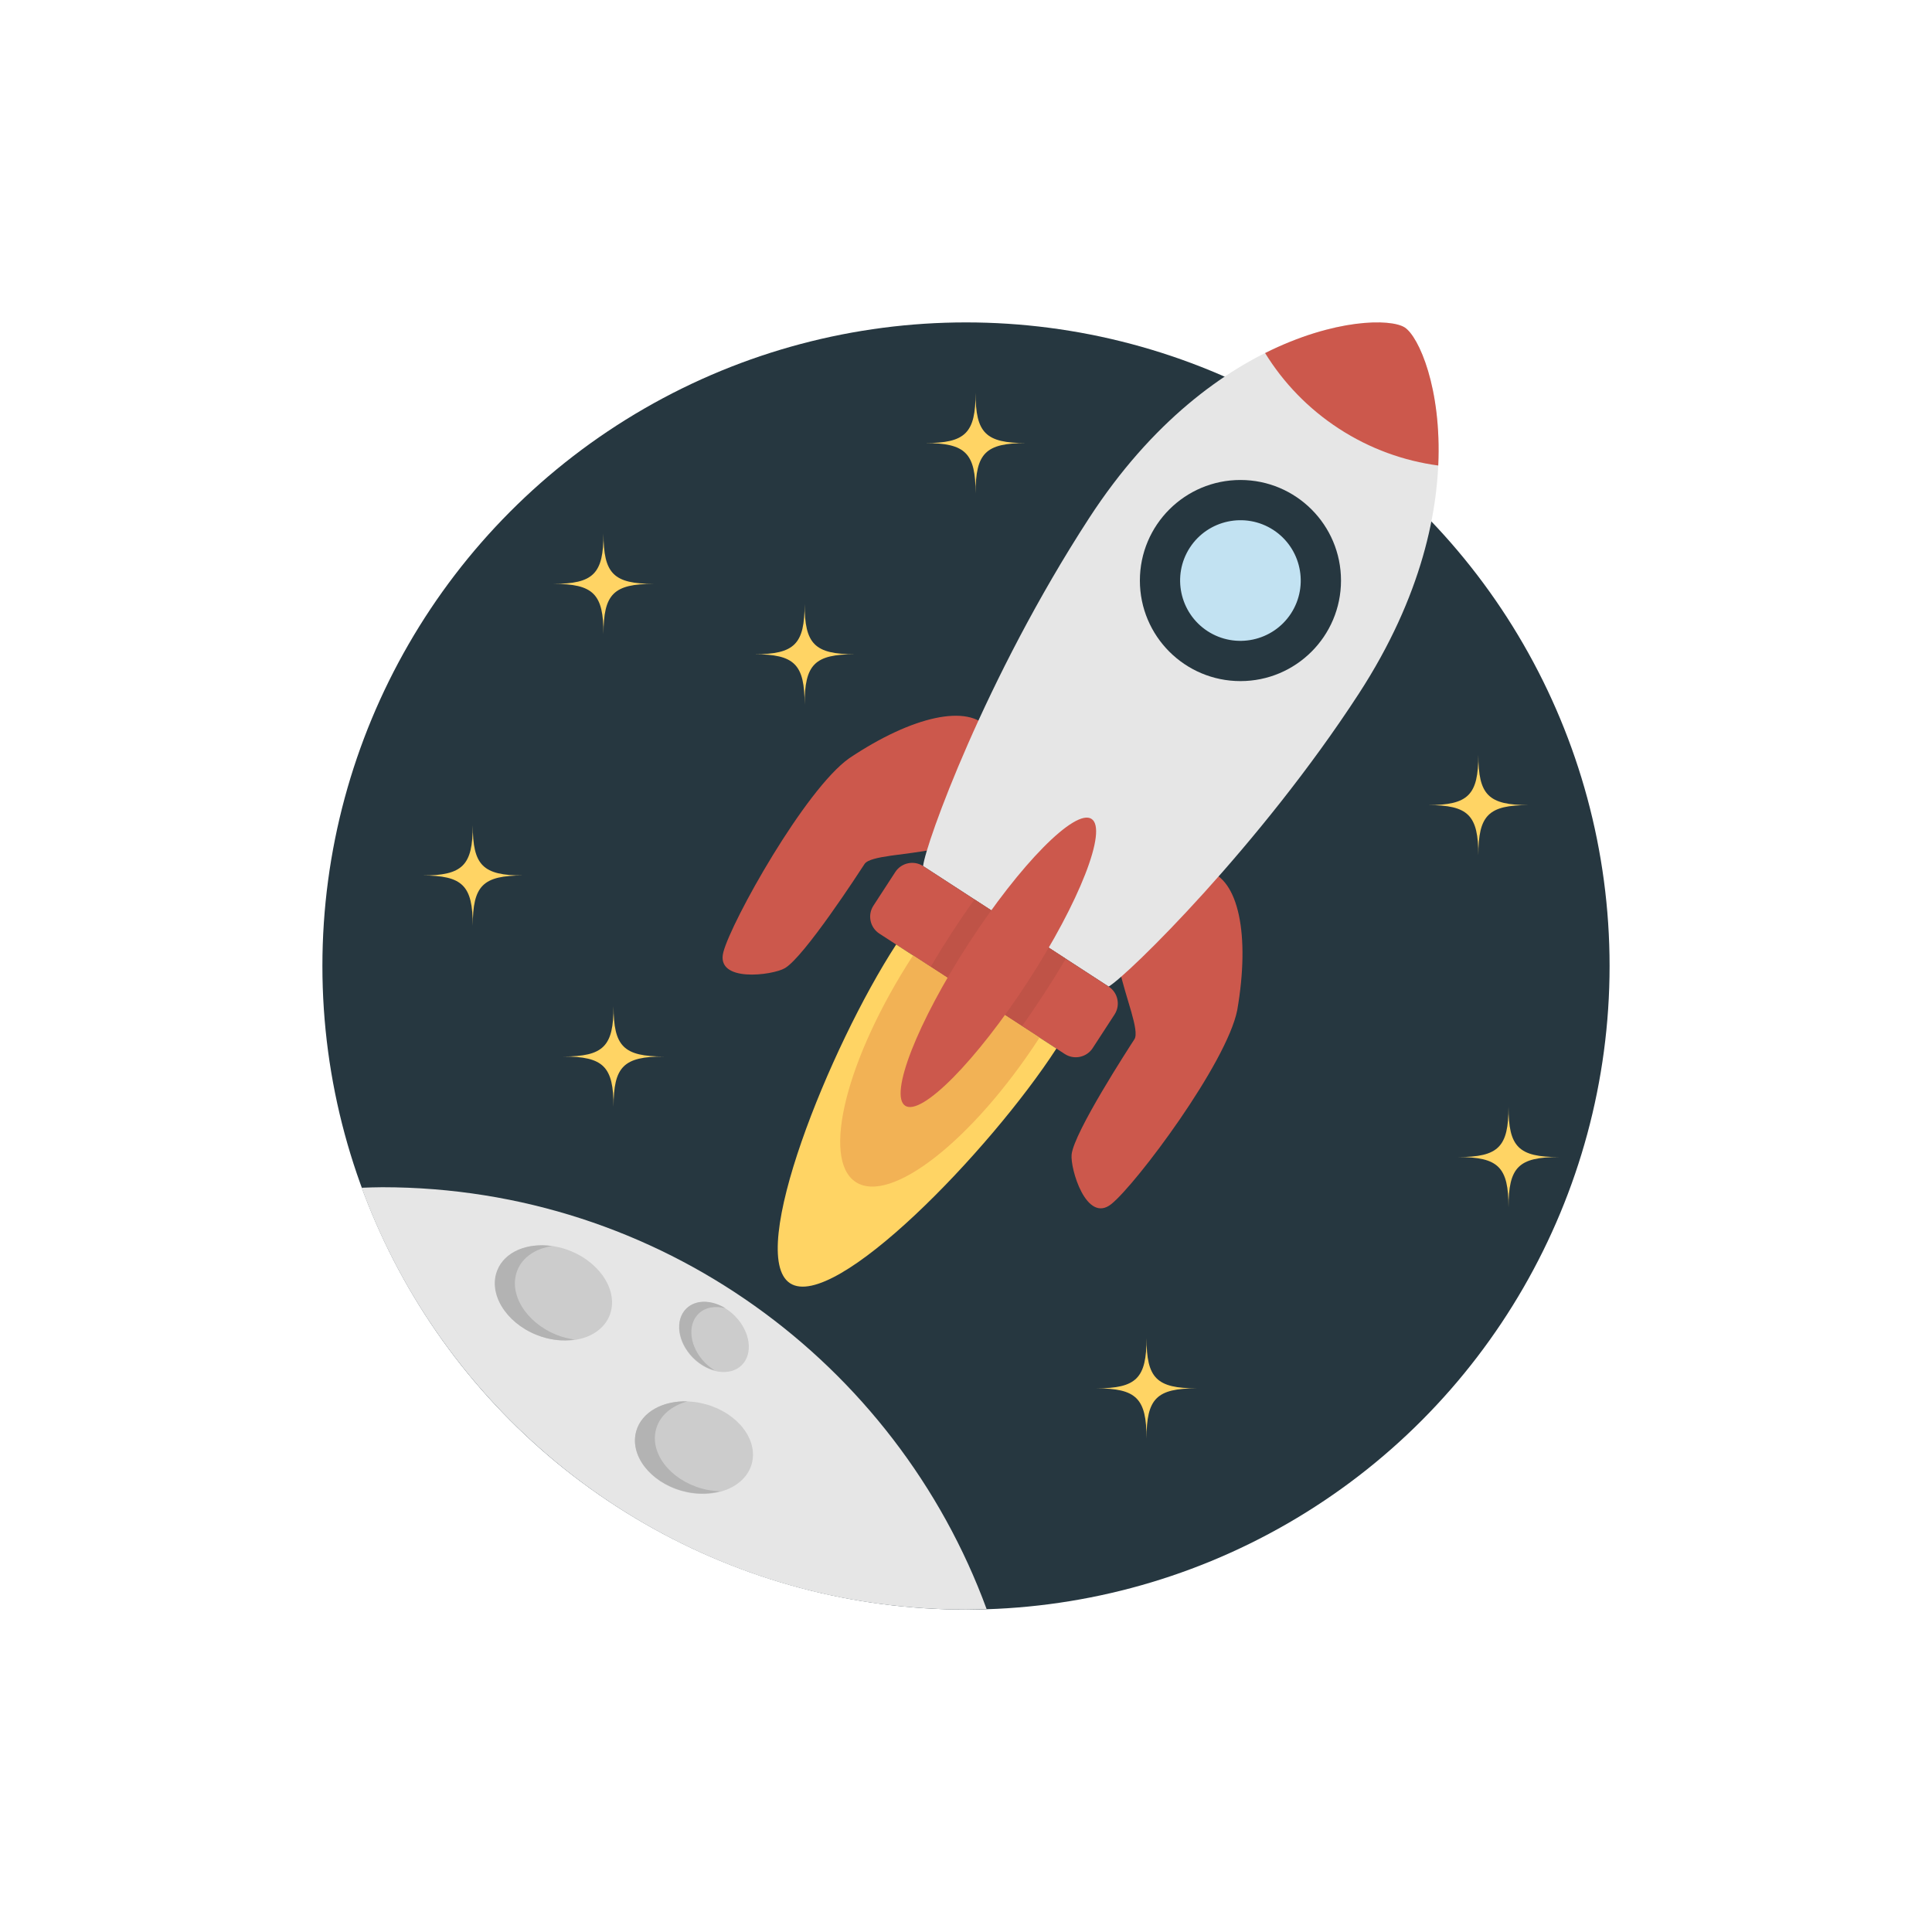 <?xml version="1.0" encoding="UTF-8"?>
<!-- Generator: Adobe Illustrator 15.0.0, SVG Export Plug-In . SVG Version: 6.00 Build 0)  -->
<svg width="800" height="800" version="1.1" viewBox="0 0 800 800" xml:space="preserve" xmlns="http://www.w3.org/2000/svg">
<g transform="matrix(4.164 0 0 4.164 133.5 133.5)">
	<circle cx="64" cy="64" r="64" fill="#263740"/>
	<path d="M 3.902,86.052 C 12.889,110.533 36.404,128 64,128 c 0.688,0 1.368,-0.03 2.051,-0.052 C 57.064,103.467 33.549,86 5.953,86 5.266,86 4.585,86.03 3.902,86.052 Z" fill="#e6e6e6"/>
	
		<path d="m66.229 40.395c-1.971-2.472-7.503-1.295-13.833 2.94-4.399 3.104-11.73 16.229-12.525 19.29s4.902 2.307 6.121 1.59c1.929-1.133 7.375-9.52 7.919-10.357 0.545-0.838 4.149-0.883 6.917-1.471 0.793-3.061 4.313-10.315 5.401-11.992z" fill="#cc584c"/>
		<path d="m88.034 54.557c3.062 0.794 4.237 6.327 2.94 13.832-1.048 5.282-10.056 17.318-12.526 19.289-2.474 1.974-4.101-3.539-3.943-4.942 0.251-2.225 5.697-10.609 6.242-11.448 0.545-0.838-0.882-4.149-1.472-6.916 2.474-1.975 7.67-8.139 8.759-9.815z" fill="#cc584c"/>
		<path d="m107.63 0.51c-2.518-1.634-18.865-0.326-31.395 18.963-10.348 15.936-16.251 32.37-16.502 34.592 2.517 1.636 9.226 5.991 9.226 5.991s6.71 4.356 9.226 5.99c1.93-1.132 15.086-14.05 24.892-29.146 12.524-19.291 7.066-34.755 4.553-36.39z" fill="#e6e6e6"/>
		<circle cx="91.292" cy="25.67" r="10" fill="#263740"/>
		<path d="m88.023 30.702c-2.773-1.804-3.565-5.525-1.765-8.3 1.804-2.775 5.524-3.566 8.302-1.766 2.772 1.803 3.563 5.524 1.764 8.301-1.803 2.776-5.523 3.567-8.301 1.765z" fill="#c2e2f2"/>
		<path d="m101.1 10.574c3.08 2 6.449 3.199 9.863 3.658 0.352-7.678-1.936-12.818-3.326-13.725-1.395-0.902-7.021-0.9-13.892 2.542 1.808 2.933 4.275 5.524 7.355 7.525z" fill="#cc584c"/>
		
			<path d="m76.598 72.167c-0.6 0.923-1.845 1.188-2.768 0.589l-18.45-11.98c-0.923-0.601-1.188-1.846-0.589-2.769l2.18-3.354c0.6-0.922 1.844-1.188 2.768-0.588l18.449 11.982c0.924 0.6 1.188 1.844 0.59 2.769z" fill="#cc584c"/>
		
		<path d="m62.59 60.688c-0.6 0.925-1.336 2.097-2.104 3.402l9.079 5.896c0.881-1.233 1.651-2.385 2.252-3.309s1.336-2.096 2.104-3.4l-9.077-5.896c-0.883 1.232-1.655 2.382-2.254 3.307z" fill="#bf5347"/>
		<path d="m57.057 61.863c-6.617 10.188-14.949 30.831-10.549 33.688 4.398 2.857 19.866-13.148 26.484-23.341z" fill="#ffd464"/>
		<path d="m58.734 62.952c-6.617 10.188-9.165 20.28-5.692 22.535 3.474 2.256 11.655-4.178 18.272-14.365z" fill="#f2b255"/>
		
			<ellipse transform="matrix(-.839 -.545 .545 -.839 88.902 153.7)" cx="67.213" cy="63.687" rx="3.5" ry="16.999" fill="#cc584c"/>
	
	
		
			<ellipse transform="matrix(-.926 -.377 .377 -.926 7.856 194.5)" cx="22.933" cy="96.481" rx="6" ry="4.5" fill="#ccc"/>
		<path d="m23.26 100.67c-3.07-1.247-4.801-4.125-3.865-6.428 0.535-1.318 1.84-2.144 3.424-2.39-2.438-0.35-4.674 0.545-5.424 2.39-0.936 2.303 0.795 5.181 3.865 6.428 1.313 0.533 2.646 0.661 3.829 0.479-0.607-0.088-1.22-0.231-1.829-0.479z" fill="#b3b3b3"/>
	
	
		
			<ellipse transform="matrix(-.701 -.713 .713 -.701 -5.687 199.41)" cx="38.973" cy="100.9" rx="3.936" ry="2.951" fill="#ccc"/>
		<path d="m38.051 103.46c-1.521-1.549-1.813-3.732-0.65-4.875 0.664-0.655 1.664-0.811 2.683-0.547-1.376-0.845-2.955-0.892-3.887 0.023-1.163 1.145-0.871 3.326 0.651 4.876 0.651 0.663 1.422 1.089 2.182 1.285-0.344-0.207-0.676-0.453-0.979-0.762z" fill="#b3b3b3"/>
	
	
		
			<ellipse transform="matrix(-.962 -.272 .272 -.962 42.037 229.55)" cx="36.917" cy="111.86" rx="5.968" ry="4.476" fill="#ccc"/>
		<path d="m37.711 115.96c-3.169-0.896-5.195-3.552-4.521-5.931 0.382-1.362 1.582-2.318 3.121-2.736-2.447-0.078-4.562 1.05-5.101 2.956-0.673 2.378 1.354 5.035 4.525 5.93 1.356 0.384 2.688 0.363 3.839 0.054-0.607-0.02-1.232-0.094-1.863-0.273z" fill="#b3b3b3"/>
	<g fill="#ffd464">
	<path d="m27.953 21c0 4-1 5-5 5 4 0 5 1 5 5 0-4 1-5 5-5-4 0-5-1-5-5z"/>
	<path d="m14.953 50c0 4-1 5-5 5 4 0 5 1 5 5 0-4 1-5 5-5-4 0-5-1-5-5z"/>
	<path d="m28.953 68c0 4-1 5-5 5 4 0 5 1 5 5 0-4 1-5 5-5-4 0-5-1-5-5z"/>
	<path d="m81.953 101c0 4-1 5-5 5 4 0 5 1 5 5 0-4 1-5 5-5-4 0-5-1-5-5z"/>
	<path d="m117.95 78c0 4-1 5-5 5 4 0 5 1 5 5 0-4 1-5 5-5-4 0-5-1-5-5z"/>
	<path d="m114.95 43c0 4-1 5-5 5 4 0 5 1 5 5 0-4 1-5 5-5-4 0-5-1-5-5z"/>
	<path d="m64.953 7c0 4-1 5-5 5 4 0 5 1 5 5 0-4 1-5 5-5-4 0-5-1-5-5z"/>
	<path d="m47.953 28c0 4-1 5-5 5 4 0 5 1 5 5 0-4 1-5 5-5-4 0-5-1-5-5z"/>
</g></g>
</svg>
